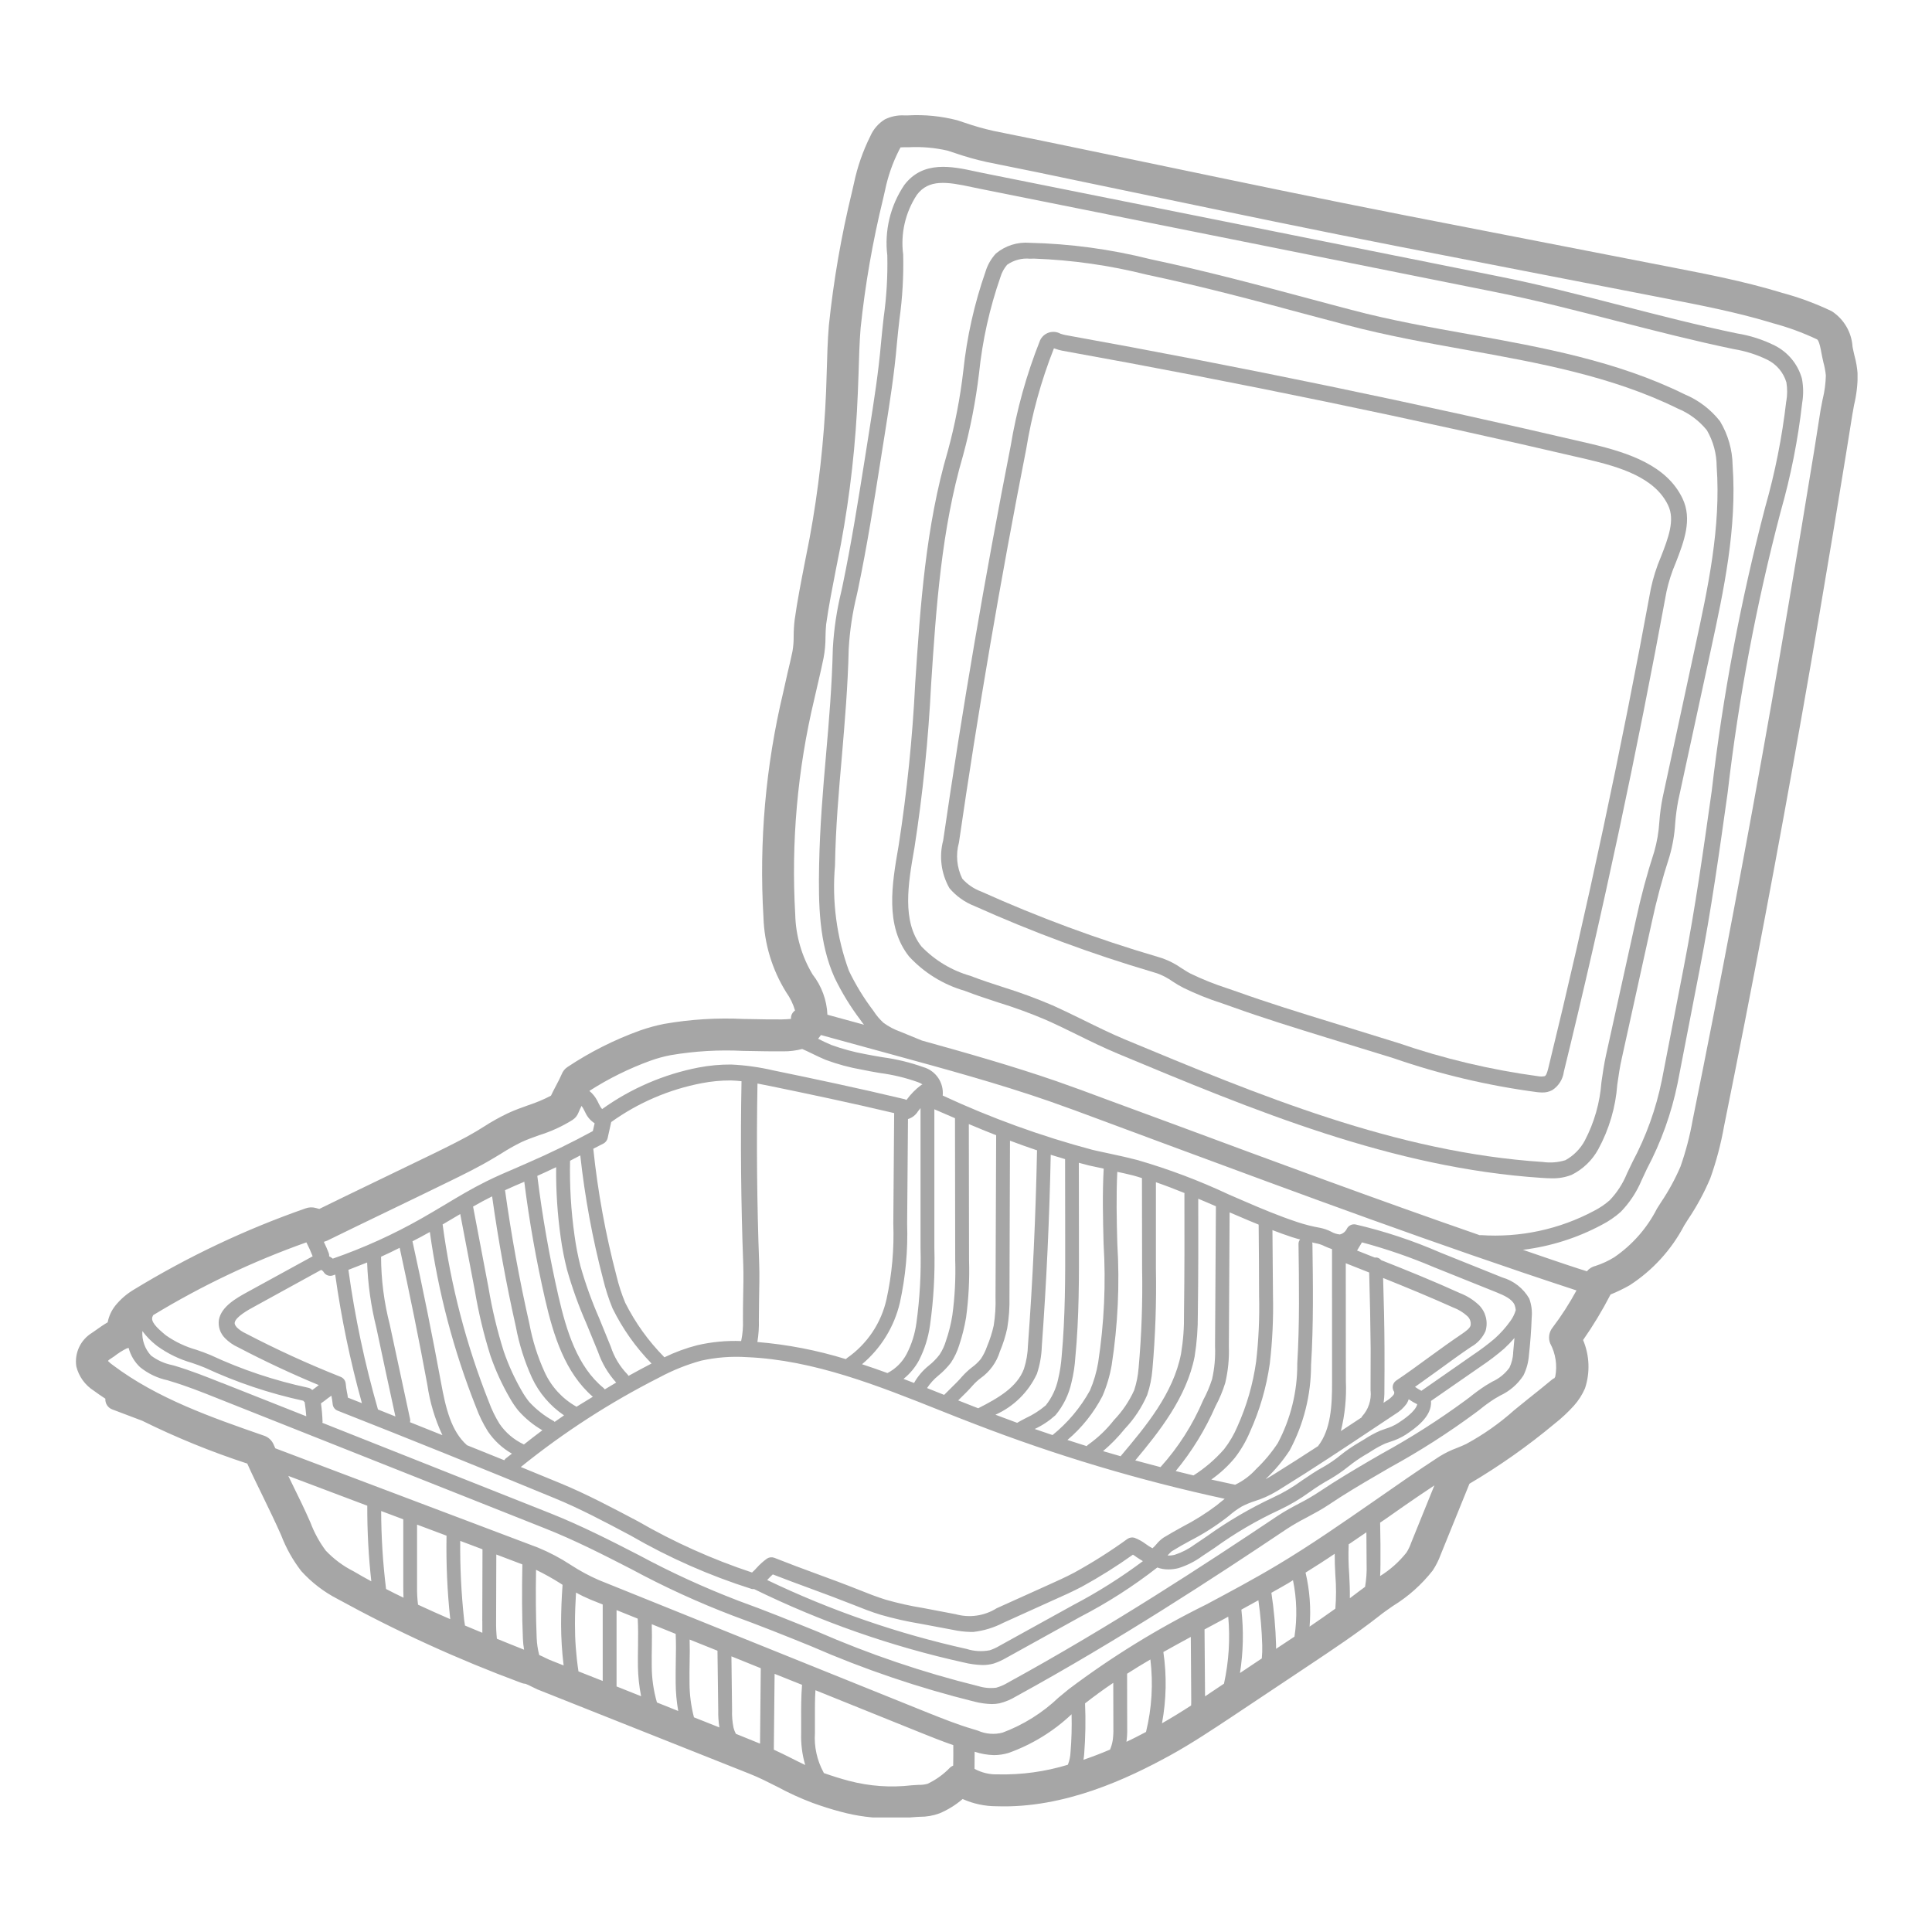 <svg xmlns="http://www.w3.org/2000/svg" xmlns:xlink="http://www.w3.org/1999/xlink" width="2000" zoomAndPan="magnify" viewBox="0 0 1500 1500" height="2000" preserveAspectRatio="xMidYMid meet" version="1.0"><defs><clipPath id="ad3e2d1992"><path d="M 58 89 L 1442.191 89 L 1442.191 1411.094 L 58 1411.094 Z M 58 89 " clip-rule="nonzero"/></clipPath></defs><g clip-path="url(#ad3e2d1992)"><path fill="#a6a6a6" d="M 1442.281 290.695 C 1442.305 298.738 1441.371 306.664 1439.48 314.48 C 1438.984 317.199 1438.488 319.84 1438.074 322.398 L 1433.117 353.285 C 1426.512 393.922 1419.742 435.043 1412.801 475.59 C 1408.594 500.535 1404.215 525.473 1399.832 550.406 C 1380.926 658.016 1360.277 767.016 1338.559 874.355 C 1336.129 888.102 1332.578 901.551 1327.906 914.707 C 1323.18 925.922 1317.414 936.578 1310.613 946.676 L 1307.559 951.539 C 1305.098 956.223 1302.348 960.73 1299.309 965.062 C 1296.27 969.395 1292.965 973.516 1289.398 977.426 C 1285.828 981.336 1282.027 985 1277.988 988.422 C 1273.953 991.844 1269.715 994.992 1265.273 997.871 C 1260.473 1000.582 1255.52 1002.977 1250.414 1005.055 C 1244.102 1017.312 1237 1029.094 1229.109 1040.398 C 1230.355 1043.352 1231.324 1046.391 1232.02 1049.52 C 1232.719 1052.645 1233.129 1055.809 1233.258 1059.012 C 1233.383 1062.211 1233.223 1065.398 1232.777 1068.57 C 1232.328 1071.742 1231.602 1074.848 1230.598 1077.891 C 1228.426 1082.914 1225.512 1087.457 1221.848 1091.516 C 1217.246 1096.59 1212.25 1101.242 1206.859 1105.465 C 1186.125 1122.754 1164.133 1138.25 1140.883 1151.961 L 1118.668 1206.719 C 1117.055 1211.203 1114.934 1215.43 1112.305 1219.402 C 1103.645 1230.406 1093.352 1239.57 1081.418 1246.898 C 1077.535 1249.629 1073.742 1252.188 1070.352 1254.965 C 1053.254 1268.34 1035.004 1280.48 1017.426 1292.215 L 957.625 1332.09 C 941.773 1342.582 925.508 1353.488 908.41 1362.895 C 875.879 1380.742 826.559 1404.191 773.805 1402.367 C 769.254 1402.375 764.75 1401.906 760.297 1400.961 C 755.844 1400.012 751.539 1398.613 747.383 1396.754 C 741.969 1401.422 735.965 1405.137 729.375 1407.902 C 724.418 1409.719 719.297 1410.602 714.02 1410.555 C 712.695 1410.637 711.379 1410.637 710.055 1410.797 C 703.449 1411.371 697.258 1411.625 691.309 1411.625 C 678.164 1411.727 665.254 1410.047 652.574 1406.59 C 645.309 1404.688 638.129 1402.367 631.027 1399.809 C 621.57 1396.254 612.402 1392.07 603.52 1387.254 C 596.176 1383.543 589.316 1380.074 582.055 1377.191 L 417.406 1311.723 C 416.09 1311.145 414.441 1310.316 412.621 1309.414 C 411.148 1308.633 409.633 1307.941 408.078 1307.34 C 406.793 1307.246 405.555 1306.949 404.367 1306.441 C 355.402 1288.281 308.027 1266.645 262.246 1241.523 C 251.492 1235.992 242.051 1228.754 233.918 1219.805 C 227.344 1211.297 222.141 1202.02 218.309 1191.977 C 214.262 1182.754 209.227 1172.379 204.27 1162.164 C 200.059 1153.492 195.68 1144.664 191.969 1136.316 C 163.969 1127.18 136.77 1116.09 110.367 1103.047 L 87 1094.203 C 86.184 1093.883 85.438 1093.441 84.762 1092.879 C 84.09 1092.32 83.516 1091.668 83.051 1090.926 C 82.582 1090.184 82.242 1089.387 82.027 1088.539 C 81.816 1087.688 81.738 1086.824 81.801 1085.949 C 78.746 1083.887 75.691 1081.902 72.719 1079.664 C 71.055 1078.602 69.504 1077.387 68.07 1076.027 C 66.637 1074.668 65.344 1073.188 64.191 1071.582 C 63.039 1069.977 62.047 1068.277 61.215 1066.484 C 60.387 1064.691 59.73 1062.836 59.254 1060.922 C 59.062 1059.664 58.965 1058.398 58.957 1057.125 C 58.953 1055.852 59.043 1054.586 59.223 1053.324 C 59.402 1052.066 59.676 1050.824 60.039 1049.605 C 60.402 1048.387 60.852 1047.199 61.387 1046.047 C 61.926 1044.891 62.543 1043.781 63.242 1042.719 C 63.941 1041.656 64.715 1040.648 65.562 1039.699 C 66.41 1038.75 67.32 1037.867 68.297 1037.051 C 69.273 1036.238 70.305 1035.496 71.391 1034.832 C 72.223 1034.254 73.215 1033.508 74.367 1032.77 C 77.5 1030.531 80.566 1028.387 83.59 1026.656 C 84.527 1021.855 86.512 1017.531 89.539 1013.688 C 93.473 1008.84 98.105 1004.793 103.441 1001.551 C 145.77 975.688 190.344 954.574 237.172 938.211 C 238.465 937.73 239.801 937.457 241.18 937.402 C 242.559 937.344 243.91 937.504 245.238 937.879 L 246.395 938.211 C 246.902 938.309 247.395 938.445 247.879 938.629 C 261.84 931.77 276.043 924.91 290.246 918.059 C 306.191 910.383 322.043 902.703 337.57 895.188 C 348.961 889.574 359.477 884.445 369.688 878.426 C 371.672 877.18 373.734 875.945 375.719 874.703 C 381.691 870.848 387.887 867.391 394.301 864.328 C 399.582 861.848 404.953 859.945 410.074 858.125 C 416.184 856.137 422.086 853.656 427.781 850.676 C 428.934 848.199 430.258 845.641 431.574 843.16 C 433.234 840.023 434.965 836.715 436.035 834.156 C 436.477 832.973 437.09 831.891 437.879 830.902 C 438.664 829.918 439.59 829.082 440.648 828.391 C 458.27 816.676 477.039 807.23 496.953 800.055 C 503.078 797.906 509.328 796.199 515.695 794.938 C 536.145 791.379 556.734 790.109 577.465 791.133 L 583.078 791.215 C 591.012 791.375 599.012 791.547 607.023 791.469 C 609.664 791.375 612.234 791.293 614.125 791.051 C 614.059 790.273 614.117 789.504 614.301 788.746 C 614.777 786.984 615.766 785.582 617.262 784.539 C 615.777 779.441 613.496 774.734 610.414 770.418 C 607.695 766.051 605.273 761.527 603.148 756.844 C 601.027 752.16 599.219 747.355 597.727 742.434 C 596.234 737.512 595.07 732.516 594.238 727.438 C 593.402 722.363 592.902 717.258 592.742 712.117 C 591.004 682.789 591.426 653.492 593.996 624.227 C 596.57 594.957 601.27 566.039 608.098 537.461 C 609.168 532.422 610.332 527.387 611.484 522.348 C 612.812 516.812 614.125 511.281 615.289 505.668 C 615.945 501.812 616.246 497.93 616.191 494.023 C 616.203 489.824 616.453 485.641 616.938 481.469 C 619.004 466.48 621.977 451.574 624.777 437.117 C 626.105 430.676 627.336 424.242 628.582 417.797 C 635.539 380.086 639.805 342.074 641.379 303.758 C 641.539 298.629 641.715 293.59 641.875 288.473 C 642.211 276.746 642.531 264.688 643.523 252.734 C 647.172 217.68 653.168 183.031 661.52 148.793 L 663.008 142.27 C 665.699 129.473 669.965 117.227 675.805 105.527 C 676.973 102.879 678.508 100.465 680.41 98.281 C 682.309 96.098 684.492 94.242 686.949 92.719 C 689.242 91.586 691.641 90.754 694.145 90.223 C 696.645 89.691 699.176 89.477 701.73 89.582 L 705.121 89.582 C 718.035 88.883 730.754 90.152 743.277 93.387 L 749.215 95.359 C 756.367 97.828 763.633 99.898 771.016 101.562 C 796.539 106.68 821.973 111.938 847.496 117.25 L 898.691 127.902 C 961.695 141.035 1026.773 154.66 1091.023 167.215 L 1299.121 207.762 C 1325.961 212.961 1353.707 218.414 1380.801 226.504 L 1383.199 227.242 C 1396.637 230.824 1409.629 235.617 1422.176 241.621 C 1424.508 243.137 1426.633 244.898 1428.551 246.914 C 1430.469 248.926 1432.129 251.137 1433.531 253.539 C 1434.934 255.941 1436.035 258.473 1436.844 261.133 C 1437.652 263.793 1438.145 266.512 1438.316 269.289 C 1438.719 271.445 1439.215 273.586 1439.711 275.73 C 1441.082 280.633 1441.938 285.621 1442.281 290.695 Z M 1415.199 309.684 C 1416.633 303.711 1417.43 297.656 1417.586 291.516 C 1417.246 288.074 1416.613 284.691 1415.695 281.359 C 1415.121 278.719 1414.453 275.996 1414.035 273.438 C 1412.641 265.367 1411.316 263.859 1410.82 263.523 C 1399.648 258.238 1388.09 254.012 1376.141 250.844 L 1373.746 250.105 C 1347.816 242.336 1320.645 237.055 1294.383 231.938 L 1086.238 191.449 C 1021.898 178.895 956.656 165.266 893.574 152.137 L 842.367 141.484 C 817.004 136.105 791.57 130.875 766.07 125.793 C 757.762 123.957 749.582 121.648 741.539 118.875 L 735.773 116.973 C 725.738 114.664 715.578 113.785 705.293 114.336 L 701.66 114.336 C 700.59 114.414 699.77 114.414 699.184 114.414 C 698.727 115.16 698.316 115.93 697.949 116.723 C 692.992 126.551 689.398 136.859 687.172 147.641 L 685.684 154.164 C 677.562 187.297 671.723 220.824 668.172 254.75 C 667.262 266.141 666.938 277.809 666.602 289.266 C 666.441 294.465 666.27 299.586 666.027 304.785 C 664.469 344.293 660.09 383.492 652.895 422.375 C 651.664 428.898 650.336 435.422 649.012 441.973 C 646.289 456.012 643.398 470.539 641.414 484.742 C 641.09 487.797 641 491.023 640.918 494.496 C 640.938 499.965 640.441 505.387 639.43 510.762 C 638.277 516.457 636.953 522.289 635.637 527.938 C 634.484 532.805 633.332 537.762 632.25 542.637 C 625.699 570.039 621.18 597.773 618.695 625.836 C 616.211 653.902 615.789 681.996 617.422 710.121 C 617.625 718.309 618.867 726.336 621.148 734.199 C 623.426 742.066 626.672 749.512 630.875 756.535 C 632.617 758.766 634.18 761.117 635.555 763.59 C 636.93 766.059 638.109 768.625 639.086 771.277 C 640.066 773.934 640.832 776.648 641.391 779.422 C 641.945 782.195 642.285 784.996 642.406 787.824 L 670.812 795.594 C 669.82 794.348 668.828 793.117 668.09 791.961 C 660.23 781.602 653.488 770.562 647.859 758.84 C 635.879 732.004 635.383 702.352 635.961 671.801 C 636.539 641.668 638.934 613.34 641.332 585.914 C 643.641 559.492 645.945 532.238 646.613 503.418 C 647.441 488.547 649.613 473.875 653.137 459.402 L 654.129 454.859 C 660.988 421.992 666.352 388.227 671.559 355.52 L 675.109 333.051 C 678.57 311.09 682.133 288.461 684.023 266.188 C 684.609 259.754 685.348 253.055 686.086 246.371 C 688.324 230.426 689.262 214.402 688.898 198.309 C 688.32 193.551 688.172 188.777 688.445 183.996 C 688.723 179.211 689.422 174.488 690.543 169.828 C 691.66 165.172 693.188 160.648 695.117 156.262 C 697.047 151.875 699.352 147.695 702.031 143.719 C 716.648 124.316 739.277 129.195 757.527 133.148 C 759.512 133.562 761.574 133.98 763.465 134.395 L 1162.348 214.332 C 1195.133 220.855 1227.586 229.191 1258.969 237.285 C 1288.121 244.801 1318.258 252.559 1348.484 258.844 C 1358.762 260.484 1368.562 263.621 1377.883 268.25 C 1380.445 269.543 1382.848 271.086 1385.09 272.879 C 1387.328 274.672 1389.359 276.68 1391.18 278.898 C 1393 281.117 1394.57 283.5 1395.895 286.047 C 1397.215 288.594 1398.262 291.25 1399.027 294.016 C 1400.207 300.312 1400.262 306.617 1399.188 312.934 C 1395.957 341.473 1390.395 369.547 1382.508 397.16 C 1363.598 469.051 1349.863 541.914 1341.305 615.75 C 1335.02 660.434 1328.621 706.594 1319.582 752.836 L 1302.488 841.039 C 1297.715 864.363 1289.758 886.551 1278.625 907.594 L 1274.496 916.434 C 1270.645 925.59 1265.266 933.738 1258.355 940.875 C 1253.832 944.895 1248.875 948.281 1243.484 951.031 C 1233.984 956.105 1224.098 960.266 1213.828 963.512 C 1203.555 966.762 1193.074 969.039 1182.383 970.352 C 1197.371 975.484 1212.438 980.73 1227.344 985.547 C 1227.984 985.801 1228.641 985.996 1229.316 986.137 C 1230.242 986.387 1231.152 986.688 1232.047 987.035 C 1232.91 985.973 1233.918 985.082 1235.078 984.363 C 1236.238 983.641 1237.484 983.129 1238.816 982.828 C 1243.902 981.18 1248.723 978.949 1253.273 976.141 C 1260.297 971.34 1266.617 965.742 1272.238 959.352 C 1277.855 952.961 1282.598 945.977 1286.461 938.398 L 1289.609 933.438 C 1295.508 924.688 1300.543 915.465 1304.711 905.77 C 1308.871 893.918 1312.035 881.805 1314.211 869.434 C 1335.93 762.219 1356.496 653.484 1375.402 546.051 C 1379.785 521.102 1384.074 496.246 1388.293 471.312 C 1395.211 430.848 1402 389.805 1408.605 349.34 L 1413.473 318.457 C 1413.988 315.633 1414.613 312.656 1415.156 309.684 Z M 1386.875 311.586 C 1387.73 306.691 1387.758 301.789 1386.957 296.887 C 1386.391 294.973 1385.637 293.137 1384.688 291.383 C 1383.742 289.625 1382.621 287.988 1381.332 286.465 C 1380.039 284.945 1378.605 283.574 1377.027 282.352 C 1375.453 281.129 1373.766 280.082 1371.969 279.215 C 1363.727 275.223 1355.082 272.5 1346.043 271.039 C 1315.492 264.676 1285.184 256.918 1255.945 249.402 C 1224.648 241.332 1192.355 232.973 1159.902 226.527 L 760.953 146.59 L 754.922 145.348 C 734.852 140.977 721.062 139.074 711.898 151.215 C 709.66 154.613 707.738 158.188 706.137 161.93 C 704.539 165.672 703.281 169.531 702.371 173.5 C 701.461 177.469 700.91 181.484 700.719 185.551 C 700.527 189.621 700.699 193.672 701.234 197.707 C 701.621 214.469 700.66 231.148 698.352 247.754 C 697.602 254.359 696.867 260.965 696.289 267.352 C 694.387 289.969 690.754 312.762 687.285 334.816 L 683.711 357.332 C 678.512 390.289 673.141 424.195 666.199 457.418 L 665.207 461.961 C 661.855 475.676 659.766 489.578 658.938 503.672 C 658.281 532.906 655.883 560.402 653.645 586.988 C 651.258 614.16 648.781 642.324 648.285 672.055 C 647.074 685.898 647.383 699.707 649.207 713.484 C 651.031 727.258 654.328 740.672 659.098 753.723 C 664.379 764.715 670.715 775.062 678.098 784.77 C 680.301 788.227 682.914 791.34 685.938 794.105 C 689.973 797.055 694.352 799.363 699.066 801.023 L 715.75 807.871 C 750.52 817.531 785.691 827.527 819.965 839.332 C 833.016 843.875 845.984 848.672 858.941 853.535 L 912.125 873.133 C 989.594 901.875 1069.035 931.352 1148.883 959.02 C 1149.137 959.02 1149.469 958.941 1149.711 958.941 C 1157.293 959.453 1164.875 959.438 1172.453 958.895 C 1180.031 958.352 1187.539 957.281 1194.969 955.691 C 1202.398 954.098 1209.68 951.996 1216.82 949.391 C 1223.957 946.781 1230.875 943.688 1237.582 940.113 C 1242.004 937.871 1246.074 935.117 1249.801 931.848 C 1255.566 925.773 1260.027 918.855 1263.176 911.098 L 1267.395 902.266 C 1278.109 882.152 1285.734 860.93 1290.266 838.594 L 1307.363 750.402 C 1316.273 704.484 1322.719 658.488 1328.992 613.977 C 1337.672 539.605 1351.508 466.211 1370.492 393.781 C 1378.172 366.828 1383.617 339.43 1386.828 311.586 Z M 1223.98 1001.895 C 1223.484 1001.723 1222.906 1001.562 1222.238 1001.309 C 1115.879 966.469 1009.355 926.902 906.359 888.754 L 853.594 869.156 C 840.383 864.199 827.574 859.496 814.617 854.953 C 774.727 841.121 733.273 829.855 693.129 818.871 L 637.402 803.605 C 636.664 804.598 635.914 805.59 635.176 806.488 L 635.672 806.742 C 638.969 808.391 642.199 809.957 645.574 811.355 C 654.168 814.441 662.949 816.809 671.93 818.453 C 676.473 819.367 680.922 820.105 685.301 820.852 C 696.113 822.305 706.652 824.863 716.926 828.531 C 718.086 828.863 719.211 829.297 720.297 829.824 C 721.383 830.355 722.414 830.973 723.395 831.684 C 724.371 832.391 725.281 833.18 726.125 834.047 C 726.965 834.914 727.727 835.848 728.406 836.848 C 729.086 837.848 729.672 838.898 730.168 840 C 730.668 841.102 731.062 842.238 731.363 843.41 C 731.66 844.578 731.855 845.77 731.949 846.973 C 732.043 848.18 732.027 849.383 731.91 850.586 C 769.492 868.047 808.305 882.113 848.348 892.777 C 852.891 893.852 857.434 894.762 861.977 895.754 C 868.996 897.242 876.016 898.809 882.957 900.617 C 907.332 907.672 931.004 916.594 953.973 927.375 L 966.77 932.91 C 979.324 938.363 992.949 944.059 1007.117 948.773 C 1012.98 950.734 1018.957 952.25 1025.043 953.312 C 1028.012 953.918 1030.844 954.91 1033.539 956.289 C 1035.621 957.48 1037.852 958.195 1040.238 958.434 C 1041.426 958.145 1042.496 957.617 1043.449 956.852 C 1044.402 956.082 1045.145 955.152 1045.68 954.051 C 1045.984 953.438 1046.375 952.891 1046.859 952.406 C 1047.34 951.918 1047.887 951.523 1048.5 951.219 C 1049.113 950.91 1049.758 950.711 1050.434 950.617 C 1051.113 950.523 1051.785 950.535 1052.461 950.664 C 1074.973 955.91 1096.828 963.152 1118.02 972.383 L 1166.336 991.797 C 1168.531 992.43 1170.641 993.266 1172.676 994.305 C 1174.707 995.344 1176.621 996.566 1178.418 997.973 C 1180.215 999.379 1181.859 1000.945 1183.355 1002.672 C 1184.852 1004.395 1186.168 1006.246 1187.309 1008.223 C 1189.043 1012.98 1189.676 1017.883 1189.211 1022.922 C 1188.875 1032.582 1188.137 1042.418 1187.066 1052.078 C 1186.664 1057.645 1185.23 1062.926 1182.766 1067.93 C 1180.539 1071.324 1177.891 1074.348 1174.82 1077 C 1171.746 1079.652 1168.371 1081.832 1164.688 1083.539 C 1163.121 1084.449 1161.633 1085.27 1160.145 1086.18 C 1156.105 1088.797 1152.227 1091.633 1148.504 1094.688 L 1145.527 1096.926 C 1124.352 1112.566 1102.223 1126.715 1079.137 1139.371 L 1069.637 1144.906 C 1055.262 1153.25 1043.293 1160.434 1031.477 1168.367 C 1025.945 1172.078 1020.168 1175.133 1014.633 1178.105 C 1009.273 1180.832 1004.07 1183.832 999.023 1187.109 C 942.789 1224.844 867.969 1273.734 788.688 1317.176 C 784.73 1319.574 780.504 1321.336 776.008 1322.453 C 774.016 1322.848 772.008 1323.039 769.98 1323.031 C 765.535 1322.914 761.156 1322.312 756.848 1321.219 C 713.27 1310.434 670.906 1296.066 629.758 1278.117 C 610.277 1270.184 590.043 1262.09 569.223 1254.492 C 542.062 1244.133 515.695 1232.047 490.113 1218.238 C 468.559 1207.172 446.309 1195.781 422.895 1186.535 L 167.723 1085.199 C 156.195 1080.59 144.262 1075.871 131.984 1072.242 L 130.176 1071.664 C 126.258 1070.84 122.492 1069.566 118.875 1067.848 C 115.258 1066.129 111.895 1064.012 108.777 1061.496 C 106.613 1059.469 104.777 1057.184 103.262 1054.633 C 101.746 1052.086 100.613 1049.379 99.867 1046.512 C 99.289 1046.672 98.793 1046.832 98.301 1046.926 C 94.906 1048.648 91.711 1050.684 88.719 1053.035 C 87.312 1053.934 86.066 1054.844 84.996 1055.516 C 84.527 1055.812 84.141 1056.199 83.844 1056.668 C 85 1057.867 86.27 1058.938 87.648 1059.883 C 122.082 1085.809 164.277 1100.52 205.156 1114.723 C 206.789 1115.289 208.238 1116.16 209.504 1117.34 C 210.77 1118.516 211.738 1119.902 212.418 1121.492 C 212.832 1122.402 213.328 1123.473 213.746 1124.465 L 417.555 1201.508 C 426.547 1205.203 435.105 1209.719 443.23 1215.055 C 450.098 1219.527 457.281 1223.406 464.785 1226.699 L 720.211 1329.684 C 731.613 1334.223 743.266 1338.906 754.98 1342.363 L 759.27 1343.68 C 762.297 1345.02 765.461 1345.816 768.762 1346.07 C 772.062 1346.328 775.312 1346.023 778.508 1345.164 C 786.594 1342.129 794.289 1338.316 801.605 1333.73 C 808.918 1329.141 815.699 1323.867 821.949 1317.91 C 824.59 1315.688 827.238 1313.543 829.879 1311.387 C 863.371 1286.18 898.906 1264.297 936.496 1245.742 C 954.746 1235.992 973.652 1225.914 991.566 1215.184 C 1017.586 1199.652 1042.938 1181.98 1067.457 1164.977 C 1075.645 1159.281 1083.816 1153.574 1091.988 1147.961 C 1100.418 1142.195 1108.832 1136.488 1117.352 1130.957 C 1121.793 1128.18 1126.477 1125.895 1131.395 1124.098 C 1133.621 1123.184 1135.938 1122.273 1138.312 1121.121 C 1151.773 1113.82 1164.215 1105.07 1175.629 1094.859 C 1179.18 1091.977 1182.73 1089.098 1186.121 1086.352 C 1192.562 1081.312 1198.801 1076.195 1205.117 1070.996 C 1205.633 1070.555 1206.207 1070.227 1206.848 1070.004 C 1207.102 1069.613 1207.32 1069.203 1207.504 1068.77 C 1207.922 1066.59 1208.148 1064.391 1208.191 1062.168 C 1208.23 1059.949 1208.082 1057.742 1207.746 1055.547 C 1207.406 1053.352 1206.887 1051.203 1206.184 1049.098 C 1205.48 1046.992 1204.602 1044.961 1203.551 1043.004 C 1203.145 1041.988 1202.883 1040.934 1202.758 1039.848 C 1202.637 1038.758 1202.656 1037.676 1202.824 1036.594 C 1202.988 1035.512 1203.297 1034.469 1203.738 1033.469 C 1204.184 1032.469 1204.75 1031.543 1205.441 1030.691 C 1212.344 1021.559 1218.52 1011.961 1223.98 1001.895 Z M 1176.828 1017.172 C 1176.715 1015.777 1176.41 1014.43 1175.918 1013.125 C 1173.934 1008.512 1167.848 1005.77 1161.715 1003.289 L 1113.398 983.887 C 1095.191 976.129 1076.531 969.688 1057.418 964.566 L 1053.613 970.918 C 1058.223 972.66 1062.836 974.641 1067.574 976.453 C 1067.734 976.453 1067.816 976.289 1068.07 976.289 L 1068.23 976.289 C 1069.027 976.305 1069.781 976.492 1070.492 976.855 C 1071.203 977.219 1071.797 977.719 1072.277 978.355 C 1092.75 986.426 1113.316 994.793 1133.469 1003.957 C 1138.965 1006.082 1143.867 1009.156 1148.168 1013.18 C 1148.82 1013.824 1149.426 1014.508 1149.984 1015.234 C 1150.547 1015.957 1151.055 1016.719 1151.508 1017.512 C 1151.965 1018.305 1152.367 1019.125 1152.715 1019.973 C 1153.059 1020.824 1153.344 1021.691 1153.574 1022.578 C 1153.801 1023.465 1153.969 1024.363 1154.074 1025.273 C 1154.18 1026.18 1154.227 1027.094 1154.207 1028.008 C 1154.191 1028.926 1154.109 1029.836 1153.969 1030.738 C 1153.828 1031.645 1153.629 1032.535 1153.367 1033.414 C 1152.215 1036.02 1150.676 1038.375 1148.758 1040.48 C 1146.836 1042.586 1144.629 1044.328 1142.137 1045.715 C 1133.629 1051.422 1125.215 1057.613 1116.707 1063.805 C 1110.676 1068.184 1104.648 1072.473 1098.617 1076.773 C 1100.211 1077.887 1101.863 1078.906 1103.574 1079.828 L 1143.547 1051.996 C 1149.457 1048.055 1155.129 1043.785 1160.551 1039.191 C 1165.023 1035.164 1169.016 1030.707 1172.527 1025.816 C 1174.477 1023.188 1175.91 1020.301 1176.828 1017.16 Z M 1174.766 1050.602 C 1175.168 1046.719 1175.5 1042.75 1175.836 1038.797 C 1173.309 1041.734 1170.621 1044.512 1167.766 1047.133 C 1162.043 1052.066 1156.039 1056.637 1149.758 1060.84 L 1111.035 1087.68 C 1112.016 1099.992 1098.355 1109.234 1091.438 1113.859 C 1087.738 1116.195 1083.797 1118.012 1079.621 1119.312 C 1078.305 1119.727 1076.98 1120.223 1075.574 1120.719 C 1071.848 1122.402 1068.27 1124.352 1064.84 1126.574 C 1063.031 1127.727 1061.211 1128.879 1059.387 1129.883 C 1055.125 1132.445 1051.051 1135.277 1047.168 1138.379 C 1042.621 1142.035 1037.832 1145.34 1032.805 1148.293 C 1027.293 1151.344 1021.977 1154.699 1016.859 1158.371 C 1009.383 1163.816 1001.457 1168.496 993.078 1172.41 C 975.434 1180.617 958.723 1190.414 942.949 1201.809 L 933.543 1208.082 C 927.867 1212.246 921.676 1215.387 914.961 1217.5 C 912.414 1218.145 909.828 1218.477 907.203 1218.492 C 904.219 1218.516 901.324 1218.02 898.52 1217.004 C 879.734 1231.672 859.75 1244.473 838.574 1255.406 L 781.184 1287.199 C 778.109 1288.988 774.887 1290.445 771.512 1291.57 C 768.676 1292.363 765.785 1292.75 762.844 1292.723 C 757.898 1292.59 753.027 1291.93 748.227 1290.738 C 720.062 1284.504 692.371 1276.621 665.148 1267.09 C 637.93 1257.559 611.367 1246.445 585.465 1233.754 C 584.855 1233.812 584.25 1233.785 583.645 1233.676 C 550.777 1223.277 519.422 1209.441 489.586 1192.172 C 469.273 1181.348 450.031 1171.191 430.789 1163.27 C 377.031 1141.055 318.723 1117.516 262.152 1095.254 C 261.617 1095.047 261.121 1094.77 260.664 1094.422 C 260.211 1094.074 259.809 1093.672 259.469 1093.211 C 259.125 1092.75 258.852 1092.254 258.652 1091.715 C 258.449 1091.18 258.324 1090.625 258.277 1090.055 C 258.062 1087.887 257.73 1085.738 257.289 1083.609 C 256.297 1084.277 255.305 1085.016 254.312 1085.754 C 252.664 1087.078 251.004 1088.324 249.195 1089.559 C 249.855 1094.27 250.266 1099.004 250.43 1103.762 C 250.414 1104.07 250.359 1104.375 250.266 1104.672 L 427.48 1174.996 C 451.438 1184.574 473.977 1196.047 495.777 1207.273 C 520.891 1220.801 546.766 1232.664 573.406 1242.863 C 594.457 1250.461 614.691 1258.715 634.348 1266.645 C 674.875 1284.352 716.605 1298.5 759.547 1309.094 C 764.109 1310.496 768.758 1310.906 773.496 1310.328 C 776.754 1309.398 779.828 1308.051 782.719 1306.281 C 861.582 1263.094 936.047 1214.375 992.145 1176.793 C 997.676 1173.16 1003.289 1170.105 1008.824 1167.211 C 1014.254 1164.438 1019.512 1161.363 1024.594 1157.988 C 1037.277 1149.492 1050.777 1141.48 1063.32 1134.125 L 1072.898 1128.594 C 1095.508 1116.191 1117.199 1102.359 1137.977 1087.09 L 1140.906 1084.898 C 1144.965 1081.594 1149.191 1078.52 1153.586 1075.676 C 1155.152 1074.684 1156.805 1073.695 1158.453 1072.785 C 1161.133 1071.582 1163.613 1070.059 1165.898 1068.211 C 1168.18 1066.363 1170.188 1064.25 1171.918 1061.879 C 1173.605 1058.305 1174.574 1054.547 1174.82 1050.602 Z M 1141.723 1029.219 C 1141.852 1028.539 1141.891 1027.859 1141.84 1027.168 C 1141.789 1026.48 1141.652 1025.812 1141.43 1025.16 C 1141.203 1024.508 1140.898 1023.898 1140.516 1023.324 C 1140.133 1022.75 1139.684 1022.238 1139.164 1021.781 C 1135.98 1018.891 1132.379 1016.688 1128.352 1015.176 C 1110.426 1007.105 1092.094 999.566 1073.844 992.223 C 1074.422 1010.473 1074.836 1028.801 1074.918 1046.719 C 1074.996 1057.785 1074.918 1068.852 1074.836 1079.918 C 1074.891 1083.012 1074.672 1086.086 1074.18 1089.141 L 1076.16 1087.816 C 1078.344 1086.562 1080.242 1084.965 1081.855 1083.031 C 1082.129 1082.695 1082.316 1082.32 1082.418 1081.898 C 1082.52 1081.477 1082.523 1081.059 1082.434 1080.633 C 1081.953 1079.953 1081.617 1079.203 1081.434 1078.387 C 1081.246 1077.574 1081.223 1076.754 1081.359 1075.93 C 1081.52 1075.109 1081.828 1074.352 1082.285 1073.648 C 1082.742 1072.949 1083.312 1072.359 1084 1071.883 C 1092.508 1066.188 1100.938 1059.988 1109.434 1053.797 C 1117.93 1047.605 1126.609 1041.324 1135.199 1035.547 C 1138.348 1033.344 1140.984 1031.441 1141.723 1029.219 Z M 1095.727 1197.531 L 1113.652 1153.273 C 1109.605 1155.996 1105.477 1158.727 1101.34 1161.527 C 1093.164 1167.062 1085.074 1172.758 1076.98 1178.465 L 1071.527 1182.176 C 1071.781 1193.082 1071.863 1203.895 1071.781 1214.711 C 1071.781 1217.523 1071.699 1220.578 1071.527 1223.633 C 1079.371 1218.746 1086.172 1212.691 1091.934 1205.465 C 1093.531 1202.973 1094.793 1200.32 1095.727 1197.508 Z M 1100.336 1090.262 C 1098.023 1089.16 1095.82 1087.867 1093.73 1086.387 C 1093.328 1087.57 1092.805 1088.695 1092.164 1089.766 C 1089.668 1093.184 1086.594 1095.969 1082.941 1098.109 L 1066.801 1108.844 C 1043.27 1124.535 1019.406 1140.387 995.324 1155.258 C 991.273 1157.914 987.047 1160.258 982.645 1162.277 C 979.922 1163.477 977.145 1164.523 974.309 1165.414 C 970.801 1166.535 967.414 1167.938 964.141 1169.621 C 960.641 1171.676 957.367 1174.043 954.316 1176.723 L 952.336 1178.293 C 943.488 1185.094 934.102 1191.043 924.172 1196.137 C 919.305 1198.777 914.43 1201.496 909.645 1204.473 C 909.148 1204.805 907.824 1206.293 906.914 1207.191 C 906.805 1207.383 906.668 1207.551 906.5 1207.688 C 908.402 1207.785 910.277 1207.594 912.125 1207.113 C 917.668 1205.297 922.785 1202.656 927.48 1199.191 L 936.805 1192.91 C 953.164 1181.184 970.457 1171.055 988.684 1162.52 C 996.504 1158.91 1003.887 1154.555 1010.828 1149.457 C 1016.203 1145.828 1021.734 1142.035 1027.684 1138.805 C 1032.25 1136.195 1036.57 1133.223 1040.641 1129.895 C 1044.906 1126.461 1049.395 1123.348 1054.109 1120.559 C 1055.758 1119.566 1057.496 1118.492 1059.227 1117.5 C 1063.18 1114.867 1067.336 1112.613 1071.699 1110.734 C 1073.188 1110.16 1074.676 1109.664 1076.07 1109.168 C 1079.406 1108.168 1082.547 1106.734 1085.488 1104.867 C 1089.789 1102.055 1099.035 1095.852 1100.348 1090.238 Z M 1064.09 1079.883 C 1064.172 1068.898 1064.172 1057.832 1064.172 1046.844 C 1064.012 1027.441 1063.594 1007.648 1063.02 987.969 C 1056.91 985.57 1050.879 983.184 1044.852 980.785 L 1044.93 1072.207 C 1045.496 1085.355 1044.199 1098.316 1041.047 1111.094 C 1046.336 1107.543 1051.777 1103.992 1057.07 1100.531 C 1057.23 1100.199 1057.23 1099.945 1057.484 1099.703 C 1058.703 1098.371 1059.77 1096.93 1060.688 1095.375 C 1061.602 1093.82 1062.348 1092.188 1062.922 1090.477 C 1063.492 1088.766 1063.883 1087.016 1064.09 1085.223 C 1064.297 1083.43 1064.316 1081.637 1064.148 1079.84 Z M 1061.035 1214.766 C 1061.035 1206.352 1060.957 1198.004 1060.863 1189.668 L 1047.031 1199.078 C 1047.031 1199.156 1047.109 1199.25 1047.109 1199.332 C 1046.793 1206.988 1046.934 1214.641 1047.523 1222.285 C 1047.859 1228.395 1048.102 1234.586 1048.02 1240.867 C 1050.418 1239.047 1052.805 1237.316 1055.121 1235.496 L 1059.824 1232.035 C 1060.82 1226.293 1061.227 1220.512 1061.047 1214.688 Z M 1036.758 1249.043 C 1037.461 1240.312 1037.461 1231.586 1036.758 1222.859 C 1036.422 1217.5 1036.262 1211.965 1036.262 1206.352 C 1028.824 1211.391 1021.273 1216.172 1013.633 1220.969 C 1016.879 1234.785 1017.926 1248.766 1016.766 1262.91 C 1023.559 1258.297 1030.164 1253.664 1036.77 1248.961 Z M 1023.305 1122.781 C 1033.301 1109.895 1034.289 1091.484 1034.211 1072.16 L 1034.176 969.836 C 1032.191 969.176 1030.289 968.348 1028.551 967.609 C 1026.766 966.68 1024.895 965.992 1022.934 965.547 C 1021.539 965.293 1020.133 964.879 1018.727 964.637 C 1018.855 964.953 1018.938 965.285 1018.969 965.625 C 1019.383 996.43 1019.879 1028.387 1017.898 1059.93 C 1017.898 1065.676 1017.547 1071.402 1016.844 1077.109 C 1016.141 1082.812 1015.09 1088.453 1013.691 1094.031 C 1012.293 1099.605 1010.559 1105.074 1008.488 1110.438 C 1006.414 1115.797 1004.023 1121.012 1001.309 1126.078 C 996.039 1134.109 989.922 1141.434 982.965 1148.051 C 982.871 1148.227 982.738 1148.363 982.562 1148.457 C 984.707 1147.305 986.77 1146.07 988.996 1144.664 C 1000.43 1137.562 1011.914 1130.207 1023.305 1122.781 Z M 1007.164 1059.273 C 1009.066 1028.145 1008.57 996.43 1008.156 965.789 C 1008.141 964.48 1008.555 963.328 1009.402 962.328 C 1007.336 961.754 1005.273 961.258 1003.117 960.52 C 998 958.871 992.961 956.969 987.922 955.066 C 988.098 972 988.258 989.008 988.34 1005.941 C 988.746 1023.59 987.918 1041.176 985.859 1058.707 C 983.238 1077.141 978.09 1094.84 970.422 1111.809 C 967.402 1118.969 963.523 1125.629 958.781 1131.785 C 953.426 1138.254 947.312 1143.902 940.438 1148.723 C 946.641 1150.129 952.75 1151.441 958.941 1152.766 C 965.191 1149.77 970.641 1145.695 975.289 1140.547 C 981.629 1134.488 987.219 1127.797 992.051 1120.477 C 997.047 1111.051 1000.828 1101.16 1003.391 1090.805 C 1005.953 1080.449 1007.223 1069.941 1007.199 1059.273 Z M 1005.02 1270.68 C 1006.133 1263.402 1006.59 1256.086 1006.395 1248.727 C 1006.203 1241.363 1005.359 1234.082 1003.867 1226.871 C 1002.621 1227.703 1001.309 1228.531 1000.062 1229.27 C 995.773 1231.828 991.395 1234.145 987.105 1236.625 C 989.137 1250.094 990.348 1263.637 990.734 1277.25 L 990.734 1280.145 L 1003.695 1271.555 C 1004.203 1271.258 1004.641 1271.016 1005.055 1270.68 Z M 979.656 1287.605 C 979.98 1284.254 980.09 1280.902 979.992 1277.539 C 979.656 1265.781 978.664 1254.082 977.016 1242.434 C 972.555 1244.914 968.176 1247.312 963.805 1249.711 C 965.645 1266.164 965.281 1282.566 962.723 1298.926 Z M 975.242 1057.23 C 977.215 1040.191 977.984 1023.102 977.547 1005.953 C 977.547 987.613 977.375 969.199 977.215 950.789 C 971.84 948.633 966.641 946.41 961.855 944.344 L 954.664 941.289 L 954.086 1045.254 C 954.422 1054.848 953.488 1064.316 951.285 1073.66 C 949.359 1079.906 946.855 1085.906 943.77 1091.668 C 935.809 1109.934 925.484 1126.754 912.805 1142.125 C 917.414 1143.281 922.027 1144.352 926.637 1145.516 C 935.547 1139.859 943.477 1133.055 950.422 1125.109 C 954.656 1119.645 958.113 1113.727 960.797 1107.355 C 967.984 1091.332 972.801 1074.625 975.242 1057.23 Z M 950.305 1307.203 C 954.062 1290.027 955.16 1272.684 953.602 1255.176 C 950.547 1256.914 947.332 1258.562 944.277 1260.211 C 941.223 1261.859 938.246 1263.441 935.191 1265.09 L 935.605 1317.035 C 938.328 1315.215 941.141 1313.312 943.863 1311.5 Z M 946.559 1167.121 C 947.965 1165.969 949.371 1164.816 950.859 1163.66 C 884.496 1149.344 819.656 1129.934 756.34 1105.434 C 747.672 1102.133 738.922 1098.664 730.25 1095.195 C 681.832 1075.871 631.809 1055.883 579.957 1053.691 C 567.961 1052.91 556.094 1053.82 544.355 1056.414 C 533.062 1059.539 522.258 1063.879 511.938 1069.43 C 473.629 1088.828 437.766 1112.008 404.344 1138.969 C 414.824 1143.258 425.312 1147.555 435.469 1151.766 C 455.289 1159.938 475.691 1170.75 495.348 1181.16 C 523.508 1197.414 553.016 1210.656 583.875 1220.891 C 585.191 1219.727 586.43 1218.484 587.586 1217.164 C 589.98 1214.516 592.621 1212.148 595.52 1210.062 C 596.371 1209.523 597.297 1209.203 598.297 1209.102 C 599.301 1209 600.273 1209.129 601.215 1209.488 C 612.027 1213.789 622.852 1217.832 633.668 1221.789 C 644.652 1225.836 655.629 1229.859 666.453 1234.18 C 673.473 1236.98 680.496 1239.797 687.504 1241.941 C 697.117 1244.703 706.863 1246.879 716.742 1248.465 L 741.93 1253.262 C 744.602 1254.008 747.32 1254.469 750.086 1254.648 C 752.855 1254.828 755.609 1254.719 758.355 1254.32 C 761.098 1253.926 763.773 1253.246 766.375 1252.293 C 768.98 1251.336 771.457 1250.121 773.805 1248.648 L 812.785 1231.066 C 819.965 1227.84 827.32 1224.543 834.168 1220.91 C 848.473 1213.035 862.238 1204.309 875.465 1194.73 C 876.246 1194.227 877.098 1193.902 878.016 1193.758 C 878.934 1193.613 879.844 1193.66 880.742 1193.902 C 883.922 1195.109 886.867 1196.734 889.586 1198.777 C 891.23 1200.016 892.965 1201.113 894.785 1202.074 C 895.859 1201.137 896.852 1200.121 897.758 1199.02 C 899.336 1197.059 901.156 1195.352 903.211 1193.902 C 908.25 1190.844 913.207 1188.043 918.199 1185.312 C 927.48 1180.527 936.293 1174.992 944.633 1168.711 Z M 944.023 936.727 L 944.023 936.551 C 939.48 934.582 934.938 932.598 930.316 930.695 C 930.395 960.094 930.395 990.32 929.992 1020.215 C 930.082 1031.266 929.258 1042.25 927.516 1053.16 C 921.324 1084.957 899.766 1111.875 881.402 1133.859 L 901 1139.07 C 907.949 1131.375 914.211 1123.156 919.785 1114.41 C 925.355 1105.664 930.16 1096.516 934.199 1086.965 C 936.98 1081.793 939.262 1076.414 941.047 1070.824 C 942.957 1062.391 943.727 1053.855 943.355 1045.219 Z M 924.875 1319.316 L 924.539 1270.898 C 917.438 1274.703 910.336 1278.668 903.234 1282.625 C 904.582 1291.812 905.164 1301.051 904.984 1310.336 C 904.805 1319.621 903.867 1328.828 902.164 1337.961 C 909.84 1333.578 917.359 1328.957 924.781 1324.125 C 924.875 1322.453 924.875 1320.969 924.875 1319.316 Z M 919.582 926.961 C 919.582 926.707 919.664 926.465 919.664 926.293 C 912.32 923.316 904.883 920.434 897.449 917.875 L 897.449 984.844 C 897.938 1011.043 897.031 1037.195 894.727 1063.297 C 894.191 1070.043 892.844 1076.621 890.68 1083.031 C 886.418 1092.832 880.609 1101.613 873.262 1109.375 C 868.191 1115.672 862.57 1121.434 856.406 1126.668 C 860.949 1127.992 865.57 1129.32 870.113 1130.633 C 870.195 1130.551 870.195 1130.391 870.289 1130.297 C 889.449 1107.598 910.996 1081.879 916.941 1051.109 C 918.656 1040.832 919.426 1030.484 919.25 1020.062 C 919.664 989.074 919.664 957.453 919.582 926.961 Z M 889.77 1344.645 C 892.023 1335.453 893.434 1326.129 894.004 1316.68 C 894.574 1307.234 894.293 1297.809 893.16 1288.41 C 887.051 1291.961 881.02 1295.672 875.07 1299.477 L 875.07 1299.559 L 875.152 1341.766 C 875.246 1345.301 875.055 1348.82 874.574 1352.324 C 879.531 1350.055 884.57 1347.402 889.77 1344.668 Z M 884.008 1062.199 C 886.309 1036.484 887.219 1010.719 886.727 984.902 L 886.613 914.672 C 884.387 914.016 882.07 913.184 879.695 912.609 C 875.648 911.535 871.52 910.707 867.473 909.805 C 866.562 928.25 866.98 947.125 867.473 965.465 C 869.406 997.082 867.949 1028.543 863.105 1059.848 C 861.664 1068.172 859.266 1076.211 855.91 1083.965 C 852.535 1090.469 848.562 1096.578 843.992 1102.305 C 839.426 1108.027 834.344 1113.254 828.75 1117.984 C 833.789 1119.637 838.734 1121.215 843.738 1122.781 C 844.062 1122.34 844.445 1121.953 844.891 1121.629 C 852.516 1116.223 859.199 1109.836 864.949 1102.469 C 871.457 1095.668 876.66 1087.98 880.559 1079.414 C 882.406 1073.805 883.551 1068.055 883.996 1062.164 Z M 887.383 1212.07 C 885.734 1211.16 884.168 1210.086 882.52 1209.016 C 881.609 1208.359 880.617 1207.609 879.625 1207.031 C 866.898 1216.09 853.688 1224.375 839.992 1231.887 C 832.715 1235.691 825.293 1239.07 818.016 1242.262 L 778.961 1259.934 C 771.633 1263.73 763.871 1266.098 755.672 1267.035 L 753.445 1267.035 C 748.824 1266.918 744.258 1266.367 739.738 1265.387 L 714.629 1260.672 C 704.254 1258.965 694.016 1256.656 683.906 1253.758 C 676.484 1251.52 669.207 1248.625 662.188 1245.824 C 651.121 1241.445 640.285 1237.398 629.492 1233.434 C 619.578 1229.801 609.758 1226.168 600.004 1222.363 C 598.852 1223.355 597.777 1224.52 596.547 1225.754 C 596.27 1226.105 595.969 1226.434 595.645 1226.746 C 620.359 1238.594 645.672 1248.992 671.578 1257.941 C 697.484 1266.891 723.816 1274.328 750.578 1280.262 C 753.473 1281.168 756.441 1281.707 759.473 1281.875 C 762.504 1282.043 765.512 1281.832 768.492 1281.25 C 771.125 1280.379 773.633 1279.227 776.008 1277.793 L 833.406 1246.078 C 852.297 1236.16 870.285 1224.816 887.371 1212.047 Z M 864.418 1341.984 L 864.34 1306.555 C 856.82 1311.594 849.559 1316.934 842.434 1322.488 C 842.996 1335.566 842.773 1348.633 841.766 1361.684 C 841.652 1363.23 841.461 1364.77 841.188 1366.297 C 847.875 1363.992 854.734 1361.422 861.836 1358.363 C 862.805 1356.078 863.492 1353.711 863.902 1351.262 C 864.336 1348.184 864.508 1345.09 864.418 1341.984 Z M 852.613 1057.867 C 857.289 1027.297 858.691 996.574 856.82 965.707 C 856.328 946.547 855.832 926.809 856.902 907.328 L 845.375 904.848 C 842.805 904.18 840.164 903.441 837.605 902.785 L 837.684 960.832 C 837.766 991.312 837.859 1022.855 834.883 1053.82 C 834.473 1060.426 833.477 1066.945 831.887 1073.371 C 830.867 1078.035 829.309 1082.508 827.215 1086.797 C 825.117 1091.086 822.547 1095.062 819.492 1098.734 C 814.652 1103.125 809.273 1106.703 803.352 1109.465 C 807.895 1111.035 812.574 1112.613 817.188 1114.184 C 823.109 1109.398 828.52 1104.09 833.41 1098.258 C 838.301 1092.422 842.586 1086.172 846.262 1079.504 C 849.242 1072.543 851.359 1065.332 852.613 1057.867 Z M 831.137 1360.613 C 831.953 1350.746 832.23 1340.859 831.965 1330.961 C 824.953 1337.586 817.332 1343.422 809.109 1348.473 C 800.887 1353.52 792.238 1357.676 783.156 1360.938 C 779.418 1362.074 775.594 1362.656 771.684 1362.676 C 766.559 1362.531 761.562 1361.648 756.699 1360.035 C 756.699 1364.406 756.699 1368.867 756.617 1373.328 C 759.387 1374.832 762.309 1375.949 765.375 1376.676 C 768.445 1377.406 771.555 1377.719 774.703 1377.617 C 793.184 1378.031 811.27 1375.555 828.957 1370.191 C 829.059 1370.098 829.141 1369.984 829.199 1369.859 C 830.332 1366.879 830.977 1363.797 831.137 1360.613 Z M 824.289 1052.805 C 827.09 1022.336 827.09 991.117 827.008 960.809 L 826.93 900.109 L 826.93 899.949 C 823.215 898.879 819.492 897.723 815.781 896.559 C 814.789 945.867 812.473 995.832 808.863 1045.125 C 808.641 1052.469 807.379 1059.629 805.07 1066.605 C 803.445 1070.109 801.523 1073.441 799.301 1076.602 C 797.078 1079.762 794.59 1082.695 791.84 1085.41 C 789.094 1088.125 786.121 1090.57 782.934 1092.75 C 779.746 1094.93 776.387 1096.809 772.859 1098.387 C 778.477 1100.543 784.09 1102.605 789.703 1104.672 C 791.766 1103.426 794.004 1102.273 796.23 1101.121 C 801.91 1098.5 807.141 1095.168 811.918 1091.125 C 814.312 1088.121 816.324 1084.883 817.957 1081.41 C 819.59 1077.934 820.797 1074.316 821.578 1070.559 C 822.969 1064.723 823.871 1058.812 824.289 1052.828 Z M 805.129 893.711 C 805.129 893.457 805.211 893.297 805.211 893.137 C 798.188 890.738 791.086 888.258 784.148 885.621 L 783.742 1006.934 C 783.926 1015.109 783.348 1023.227 782.004 1031.293 C 780.664 1037.469 778.766 1043.465 776.309 1049.289 C 775.039 1053.457 773.129 1057.309 770.582 1060.844 C 768.035 1064.379 764.988 1067.41 761.438 1069.938 C 759.211 1071.602 757.172 1073.473 755.324 1075.551 C 752.027 1079.355 748.559 1082.73 745.168 1086.039 L 743.938 1087.273 C 749.137 1089.34 754.312 1091.414 759.465 1093.383 C 775.234 1085.383 789.68 1076.957 794.973 1062.836 C 796.906 1056.836 797.949 1050.688 798.109 1044.391 C 801.82 994.367 804.137 943.664 805.129 893.699 Z M 772.918 1006.84 L 773.414 881.398 C 766.312 878.598 759.211 875.707 752.191 872.73 L 752.363 978.355 C 752.82 993.281 752.055 1008.145 750.059 1022.945 C 748.828 1030.273 747.035 1037.457 744.684 1044.504 C 743.184 1049.324 741.039 1053.84 738.254 1058.051 C 735.379 1061.746 732.125 1065.074 728.5 1068.035 C 725.094 1070.809 722.176 1074.031 719.75 1077.695 C 724.211 1079.434 728.59 1081.152 733.043 1082.984 C 734.609 1081.418 736.098 1079.852 737.652 1078.375 C 741.043 1075.066 744.18 1072.012 747.152 1068.539 C 749.43 1066.02 751.906 1063.715 754.59 1061.625 C 757.152 1059.773 759.434 1057.625 761.438 1055.18 C 763.496 1052.152 765.121 1048.902 766.312 1045.438 C 768.535 1040.168 770.266 1034.742 771.512 1029.16 C 772.691 1021.762 773.16 1014.316 772.918 1006.828 Z M 739.395 1021.207 C 741.328 1006.98 742.07 992.691 741.617 978.344 L 741.457 868.164 C 736.086 865.859 730.723 863.555 725.434 861.25 L 725.434 968.844 C 725.992 988.977 724.863 1009.02 722.055 1028.965 C 720.715 1038.527 717.852 1047.613 713.465 1056.219 C 710.43 1061.801 706.438 1066.59 701.488 1070.582 C 704.211 1071.664 706.941 1072.738 709.66 1073.73 C 712.676 1068.395 716.582 1063.824 721.387 1060.02 C 724.414 1057.598 727.105 1054.84 729.457 1051.754 C 731.641 1048.453 733.293 1044.902 734.414 1041.102 C 736.66 1034.617 738.32 1027.984 739.395 1021.207 Z M 740.051 1370.77 C 740.133 1365.477 740.223 1360.199 740.133 1354.918 C 731.219 1351.852 722.633 1348.395 714.203 1345.004 L 633.113 1312.297 C 632.617 1319.895 632.699 1327.41 632.699 1335.262 L 632.699 1345.637 C 632.352 1350.918 632.75 1356.141 633.887 1361.305 C 635.023 1366.473 636.855 1371.379 639.383 1376.027 C 639.465 1376.199 639.559 1376.441 639.637 1376.602 C 645.992 1378.84 652.516 1380.902 659.039 1382.633 C 667.008 1384.734 675.102 1386.078 683.324 1386.66 C 691.543 1387.242 699.746 1387.051 707.934 1386.09 C 709.66 1385.93 711.391 1385.848 713.133 1385.77 C 715.516 1385.848 717.855 1385.574 720.152 1384.938 C 726.832 1381.762 732.723 1377.496 737.824 1372.141 C 738.504 1371.59 739.246 1371.141 740.051 1370.805 Z M 715.195 842.41 C 715.512 842.219 715.844 842.055 716.188 841.914 C 715.027 841.148 713.793 840.547 712.477 840.105 C 702.977 836.734 693.23 834.395 683.238 833.086 C 678.695 832.336 674.156 831.516 669.406 830.523 C 659.699 828.848 650.23 826.289 641 822.848 C 637.367 821.359 633.816 819.621 630.266 817.891 C 627.707 816.645 625.309 815.492 622.828 814.434 C 618.012 815.703 613.113 816.309 608.133 816.254 C 599.141 816.332 590.84 816.16 582.617 816 L 577.086 815.918 C 558.16 814.953 539.359 816.055 520.676 819.227 C 515.422 820.234 510.277 821.637 505.238 823.434 C 488.48 829.504 472.598 837.344 457.594 846.965 L 457.836 847.219 C 458.41 847.715 458.988 848.211 459.484 848.707 C 461.688 851.008 463.422 853.621 464.695 856.543 L 465.605 858.285 C 466.082 859.324 466.711 860.258 467.496 861.086 C 478.676 853.07 490.582 846.34 503.219 840.895 C 515.852 835.453 528.926 831.422 542.43 828.809 C 550.777 827.211 559.203 826.445 567.699 826.5 C 578.715 827.023 589.59 828.539 600.328 831.043 C 630.797 837.316 666.719 844.879 702.398 853.422 C 702.887 853.562 703.352 853.754 703.793 853.996 C 707.016 849.566 710.816 845.703 715.195 842.41 Z M 714.699 968.844 L 714.699 860.336 C 713.992 861.125 713.332 861.953 712.719 862.816 C 711.836 864.262 710.727 865.504 709.391 866.543 C 708.055 867.582 706.578 868.348 704.957 868.848 L 704.301 950.098 C 704.969 970.758 703.094 991.18 698.676 1011.371 C 697.586 1016.016 696.137 1020.543 694.32 1024.953 C 692.504 1029.363 690.348 1033.598 687.848 1037.66 C 685.352 1041.727 682.543 1045.562 679.43 1049.172 C 676.312 1052.785 672.93 1056.125 669.277 1059.191 C 675.883 1061.336 682.488 1063.652 689.016 1066.039 C 692.227 1064.375 695.109 1062.262 697.668 1059.703 C 700.227 1057.148 702.336 1054.262 704 1051.051 C 707.848 1043.547 710.344 1035.613 711.484 1027.258 C 714.168 1007.875 715.242 988.402 714.699 968.844 Z M 693.559 950.016 L 694.227 864.211 C 660.527 856.211 626.668 849.109 597.766 843.16 C 594.551 842.504 591.324 841.914 588.105 841.258 C 587.277 887.672 587.691 934.582 589.422 980.902 C 589.754 989.984 589.512 999.406 589.34 1008.488 C 589.258 1013.93 589.18 1019.383 589.18 1024.758 C 589.352 1030.52 588.969 1036.246 588.027 1041.934 C 611.406 1043.883 634.305 1048.312 656.723 1055.227 C 657.02 1054.883 657.348 1054.578 657.715 1054.316 C 661.578 1051.625 665.16 1048.598 668.457 1045.238 C 671.754 1041.879 674.715 1038.242 677.332 1034.328 C 679.949 1030.414 682.184 1026.293 684.031 1021.961 C 685.879 1017.633 687.309 1013.168 688.324 1008.57 C 692.527 989.273 694.27 969.754 693.559 950.016 Z M 622.703 1308.09 L 601.398 1299.582 L 600.82 1356.152 L 600.82 1358.457 C 605.605 1360.684 610.242 1362.906 614.781 1365.223 C 618.242 1367.035 621.699 1368.684 625.16 1370.344 C 622.797 1362.25 621.754 1353.992 622.023 1345.57 L 622.023 1335.332 C 621.965 1326.418 621.965 1317.336 622.703 1308.09 Z M 590.09 1353.754 L 590.664 1295.199 L 567.875 1285.977 L 568.371 1327.605 C 568.207 1332.266 568.59 1336.875 569.523 1341.441 C 569.926 1343.086 570.535 1344.656 571.344 1346.145 Z M 576.957 1008.234 C 577.121 999.324 577.375 990.066 577.039 981.398 C 575.309 934.328 574.812 886.52 575.715 839.449 C 572.91 839.113 570.18 838.953 567.379 838.859 C 559.738 838.832 552.168 839.551 544.668 841.016 C 532.027 843.441 519.797 847.191 507.973 852.273 C 496.148 857.355 485.008 863.648 474.551 871.152 L 471.75 883.707 C 471.531 884.555 471.156 885.332 470.625 886.035 C 470.098 886.734 469.453 887.309 468.695 887.754 C 466.055 889.16 463.324 890.473 460.625 891.879 C 464.105 925.234 470.109 958.129 478.633 990.562 C 480.34 997.711 482.605 1004.676 485.422 1011.465 C 493.273 1027.051 503.316 1041.059 515.559 1053.496 C 515.648 1053.578 515.73 1053.738 515.812 1053.82 C 524.027 1049.82 532.555 1046.684 541.406 1044.41 C 552.605 1041.836 563.949 1040.762 575.438 1041.184 C 576.578 1035.766 577.043 1030.289 576.832 1024.758 C 576.785 1019.305 576.879 1013.77 576.957 1008.234 Z M 538.801 1333.336 L 558.535 1341.176 C 557.832 1336.719 557.535 1332.234 557.637 1327.723 L 557.047 1281.609 L 535.422 1272.941 C 535.582 1278.879 535.582 1284.742 535.422 1290.52 C 535.34 1295.895 535.25 1301.266 535.34 1306.543 C 535.348 1315.633 536.5 1324.57 538.801 1333.359 Z M 510.07 1321.809 L 526.578 1328.414 C 525.309 1321.258 524.648 1314.043 524.598 1306.777 C 524.516 1301.254 524.598 1295.801 524.676 1290.348 C 524.852 1283.086 524.93 1275.73 524.598 1268.547 L 506.023 1261.031 C 506.184 1266.645 506.184 1272.258 506.105 1277.793 C 506.023 1283.086 505.934 1288.285 506.023 1293.562 C 506.043 1303.191 507.395 1312.629 510.07 1321.879 Z M 478.691 1309.348 L 497.758 1316.945 C 496.234 1309.309 495.41 1301.602 495.281 1293.816 C 495.199 1288.445 495.281 1282.992 495.371 1277.676 C 495.453 1270.762 495.531 1263.637 495.117 1256.695 L 478.691 1250.09 Z M 488.016 1068.207 C 493.965 1064.988 499.82 1061.68 505.852 1058.625 C 493.473 1045.934 483.371 1031.637 475.543 1015.73 C 472.562 1008.426 470.141 1000.938 468.281 993.273 C 460.004 961.637 454.086 929.562 450.527 897.055 C 447.887 898.461 445.234 899.867 442.594 901.195 C 442.172 920.637 443.324 939.984 446.055 959.238 C 447.137 967.254 448.672 975.184 450.664 983.023 C 454.57 996.758 459.391 1010.168 465.121 1023.246 L 474.207 1045.543 C 475.492 1049.512 477.207 1053.289 479.348 1056.871 C 481.488 1060.453 484 1063.75 486.887 1066.766 C 487.316 1067.23 487.691 1067.734 488.016 1068.277 Z M 469.57 1078.699 C 472.535 1076.957 475.426 1075.148 478.402 1073.406 C 472.074 1066.41 467.367 1058.453 464.281 1049.543 L 455.195 1027.406 C 449.246 1013.852 444.25 999.953 440.207 985.711 C 438.125 977.484 436.5 969.168 435.332 960.762 C 432.785 942.66 431.602 924.469 431.781 906.188 C 426.906 908.492 422.039 910.797 417.164 912.953 C 421.055 944.328 426.516 975.43 433.547 1006.254 C 439.828 1033.586 448.418 1061.176 468.566 1077.602 C 468.953 1077.953 469.301 1078.344 469.605 1078.766 Z M 467.945 1305.094 L 467.945 1245.723 L 458.621 1241.996 C 454.715 1240.367 450.914 1238.523 447.219 1236.465 C 446.723 1244.535 446.398 1252.742 446.398 1260.914 C 446.363 1273.23 447.27 1285.48 449.121 1297.656 Z M 460.27 878.148 L 461.676 872.121 C 458.547 870.098 456.18 867.406 454.574 864.051 L 453.582 862.066 C 452.992 860.855 452.305 859.703 451.52 858.609 C 450.629 860.305 449.828 862.039 449.121 863.82 C 448.188 866.207 446.652 868.105 444.508 869.516 C 436.352 874.602 427.684 878.562 418.5 881.398 C 413.625 883.141 409.082 884.789 404.781 886.773 C 399.27 889.492 393.934 892.52 388.77 895.855 C 386.703 897.09 384.551 898.418 382.406 899.66 C 371.336 906.266 359.867 911.883 348.719 917.324 C 333.027 925.012 317.086 932.691 301.152 940.379 C 285.219 948.07 269.277 955.734 253.828 963.332 C 253.047 963.664 252.25 963.941 251.43 964.164 C 252.836 967.055 254.07 969.926 255.234 972.914 C 255.508 973.719 255.617 974.543 255.559 975.391 C 256.566 975.891 257.504 976.496 258.371 977.211 C 282.387 968.863 305.441 958.402 327.543 945.832 C 333.57 942.375 339.602 938.812 345.539 935.262 C 355.695 929.152 366.184 922.867 377.172 917.426 C 385.242 913.379 393.598 909.828 401.691 906.359 L 409.957 902.727 C 426.984 895.348 443.922 887.094 460.27 878.172 Z M 447.586 1092.195 C 451.793 1089.559 456.094 1087.078 460.27 1084.438 C 438.801 1065.855 429.719 1037.113 423.191 1008.629 C 416.332 978.652 410.891 948.012 407.051 917.461 L 406.637 917.703 C 401.852 919.688 396.977 921.832 392.102 924.066 C 396.895 958.652 403.25 993.594 411.02 1027.824 C 413.418 1040.715 417.324 1053.129 422.742 1065.07 C 424.016 1067.891 425.5 1070.59 427.199 1073.172 C 428.895 1075.758 430.785 1078.191 432.867 1080.477 C 434.949 1082.762 437.195 1084.871 439.609 1086.801 C 442.027 1088.73 444.578 1090.461 447.266 1091.988 C 447.348 1092.082 447.445 1092.16 447.551 1092.219 Z M 430.664 1103.922 C 433.051 1102.273 435.445 1100.543 437.926 1098.883 C 432.551 1095.25 427.75 1090.965 423.531 1086.031 C 419.316 1081.102 415.828 1075.695 413.07 1069.82 C 407.277 1057.086 403.09 1043.844 400.516 1030.094 C 393 996.73 386.809 962.711 382.07 928.852 C 377.125 931.328 372.168 933.969 367.293 936.781 L 379.27 999.797 C 382.074 1016.598 386.035 1033.121 391.156 1049.371 C 394.836 1060 399.488 1070.188 405.117 1079.93 C 406.789 1082.891 408.688 1085.699 410.812 1088.359 C 416.375 1094.406 422.762 1099.402 429.973 1103.344 C 430.223 1103.512 430.441 1103.711 430.629 1103.945 Z M 426.629 1288.688 L 437.602 1293.055 C 436.305 1282.418 435.641 1271.738 435.621 1261.02 C 435.621 1250.781 436.035 1240.531 436.773 1230.457 C 436.023 1229.973 435.285 1229.559 434.629 1229.062 C 428.672 1225.305 422.523 1221.887 416.184 1218.812 C 415.848 1238.066 416.023 1255.484 416.68 1271.754 C 416.859 1276.227 417.52 1280.633 418.66 1284.965 C 420.484 1285.715 422.211 1286.531 423.781 1287.363 C 424.84 1287.855 425.832 1288.352 426.629 1288.688 Z M 406.719 1121.527 C 411.516 1117.812 416.219 1114.008 421.094 1110.457 C 414.043 1106.383 407.816 1101.293 402.418 1095.195 C 399.906 1092.082 397.676 1088.777 395.73 1085.281 C 389.746 1074.934 384.789 1064.117 380.859 1052.828 C 375.594 1036.133 371.523 1019.152 368.641 1001.883 L 357.332 942.582 L 351.879 945.809 C 349.156 947.457 346.344 949.027 343.625 950.676 C 343.625 950.848 343.703 950.93 343.703 951.008 C 346.844 974.574 351.418 997.859 357.422 1020.863 C 363.426 1043.863 370.816 1066.414 379.594 1088.508 C 381.746 1094.398 384.469 1100.012 387.766 1105.352 C 390.125 1108.82 392.898 1111.918 396.094 1114.637 C 399.289 1117.355 402.789 1119.602 406.59 1121.375 Z M 385.75 1272.316 C 392.77 1275.129 399.871 1278.082 406.891 1280.824 C 406.387 1277.984 406.082 1275.121 405.98 1272.234 C 405.23 1254.562 405.152 1235.656 405.566 1214.594 L 385.332 1206.918 L 385.172 1258.863 C 385.109 1263.363 385.316 1267.852 385.781 1272.328 Z M 392.355 1132.594 C 394.004 1131.188 395.812 1129.953 397.473 1128.625 C 393.738 1126.5 390.297 1123.977 387.145 1121.055 C 383.992 1118.137 381.215 1114.895 378.809 1111.336 C 375.07 1105.383 371.996 1099.109 369.586 1092.508 C 360.914 1070.652 353.582 1048.355 347.586 1025.617 C 341.59 1002.883 336.977 979.867 333.742 956.578 L 333.594 956.578 C 329.133 959.137 324.672 961.453 320.211 963.758 C 320.211 963.84 320.289 963.84 320.289 963.934 C 328.223 999.934 335.656 1036.77 342.344 1073.094 C 346.055 1093.406 350.273 1111.137 362.574 1122.066 C 372.316 1125.953 381.977 1129.824 391.477 1133.711 C 391.812 1133.32 392.043 1132.938 392.387 1132.605 Z M 374.438 1258.77 L 374.602 1202.871 L 357.309 1196.344 C 357.121 1216.887 358.137 1237.367 360.363 1257.793 C 360.523 1259.188 360.777 1260.672 361.02 1262.078 C 365.48 1263.98 370.023 1265.883 374.484 1267.695 C 374.473 1264.652 374.473 1261.594 374.473 1258.781 Z M 349.57 1257.121 C 347.25 1235.574 346.289 1213.969 346.691 1192.297 L 323.805 1183.711 L 323.805 1231.609 C 323.707 1236.391 323.957 1241.152 324.555 1245.895 C 332.844 1249.758 341.316 1253.504 349.605 1257.133 Z M 318.32 1104.199 C 326.734 1107.586 335.16 1110.965 343.496 1114.273 C 337.66 1101.785 333.75 1088.719 331.773 1075.078 C 325.246 1039.652 317.938 1003.902 310.305 968.797 C 305.512 971.195 300.645 973.594 295.852 975.715 C 295.918 993.559 298.172 1011.117 302.617 1028.398 C 307.828 1052.84 313.109 1077.371 318.398 1101.812 C 318.578 1102.613 318.551 1103.41 318.32 1104.199 Z M 313.281 1240.453 C 313.109 1237.316 313.109 1234.344 313.109 1231.543 L 313.109 1179.594 L 295.93 1173.148 C 295.996 1193.402 297.266 1213.582 299.734 1233.684 C 304.195 1235.992 308.738 1238.309 313.281 1240.453 Z M 306.996 1099.738 C 301.965 1076.68 297.012 1053.625 292.137 1030.566 C 288.016 1014.023 285.648 997.234 285.035 980.199 C 280.078 982.18 275.281 984.082 270.5 985.895 C 275.551 1022.586 283.199 1058.727 293.453 1094.32 C 297.992 1096.105 302.457 1097.914 306.996 1099.738 Z M 288.285 1227.738 C 286.129 1208.227 285.082 1188.652 285.152 1169.023 L 223.844 1145.895 C 224.754 1147.719 225.652 1149.539 226.484 1151.348 C 231.602 1161.727 236.801 1172.41 241.02 1182.074 C 243.957 1189.898 247.918 1197.164 252.906 1203.871 C 259.207 1210.52 266.445 1215.898 274.625 1220.012 C 279.062 1222.699 283.676 1225.176 288.285 1227.738 Z M 270.082 1085.117 C 273.715 1086.523 277.359 1088.012 280.988 1089.418 C 271.879 1056.594 264.965 1023.309 260.238 989.57 C 259.617 989.758 259.012 989.98 258.418 990.238 C 257.766 990.457 257.102 990.562 256.414 990.555 C 255.73 990.551 255.066 990.43 254.422 990.195 C 253.777 989.965 253.188 989.633 252.656 989.203 C 252.121 988.77 251.676 988.262 251.316 987.68 C 250.828 986.902 250.168 986.324 249.332 985.941 L 197.211 1014.578 C 192.926 1016.883 182.93 1022.414 182.227 1026.879 C 182.145 1027.293 181.984 1028.445 183.887 1030.59 C 185.875 1032.516 188.133 1034.051 190.652 1035.199 C 214.66 1047.738 239.254 1058.992 264.434 1068.969 C 264.973 1069.176 265.477 1069.453 265.938 1069.801 C 266.398 1070.148 266.805 1070.551 267.156 1071.012 C 267.504 1071.473 267.785 1071.969 267.996 1072.508 C 268.211 1073.047 268.344 1073.602 268.402 1074.18 C 268.613 1076.453 268.945 1078.707 269.391 1080.945 C 269.703 1082.324 269.934 1083.715 270.082 1085.117 Z M 246.797 1075.895 L 247.547 1075.398 C 226.23 1066.57 205.258 1056.734 184.945 1046.082 C 181.027 1044.316 177.57 1041.898 174.57 1038.82 C 173.668 1037.902 172.879 1036.891 172.211 1035.789 C 171.539 1034.691 171.004 1033.527 170.605 1032.301 C 170.203 1031.078 169.949 1029.82 169.84 1028.539 C 169.73 1027.254 169.773 1025.973 169.961 1024.699 C 171.781 1014.324 183.922 1007.684 191.184 1003.637 L 242.75 975.379 C 241.312 971.691 239.688 968.086 237.875 964.566 C 196.305 979.336 156.668 998.164 118.957 1021.055 C 118.879 1021.309 118.715 1021.469 118.637 1021.723 C 116.328 1025.852 121.852 1030.945 128.297 1036.344 L 129.035 1036.918 C 136.234 1041.918 144.055 1045.605 152.492 1047.984 C 156.367 1049.301 160.09 1050.625 163.387 1052.031 C 187.648 1063.344 212.863 1071.797 239.039 1077.395 C 240.363 1077.625 241.488 1078.227 242.414 1079.203 C 243.902 1078.18 245.309 1077.105 246.785 1075.953 Z M 172.312 1073.672 L 237.793 1099.598 C 237.469 1095.969 237.137 1092.336 236.559 1088.691 C 236.152 1088.352 235.797 1087.969 235.488 1087.539 C 209.098 1081.824 183.66 1073.281 159.168 1061.91 C 156.031 1060.598 152.562 1059.352 148.93 1058.117 C 139.262 1055.348 130.34 1051.023 122.176 1045.148 L 121.426 1044.574 C 117.293 1041.348 113.66 1037.629 110.531 1033.426 C 110.414 1035.152 110.473 1036.875 110.703 1038.59 C 110.938 1040.305 111.344 1041.98 111.918 1043.613 C 112.492 1045.246 113.227 1046.805 114.117 1048.289 C 115.012 1049.773 116.043 1051.152 117.219 1052.426 C 122.133 1056.137 127.609 1058.609 133.645 1059.848 L 135.547 1060.344 C 148.273 1064.148 160.508 1069.012 172.312 1073.73 Z M 172.312 1073.672 " fill-opacity="1" fill-rule="nonzero"/></g><path fill="#a6a6a6" d="M 1345.199 361.297 C 1348.66 410.105 1338.352 458.133 1328.277 504.664 L 1302.914 621.84 C 1301.828 627.605 1301.062 633.418 1300.609 639.27 C 1300.09 648.023 1298.605 656.613 1296.16 665.035 C 1290.656 681.973 1286.047 699.152 1282.324 716.566 L 1259.117 821.855 C 1257.629 828.289 1256.719 834.906 1255.66 842.008 C 1255.02 850.82 1253.453 859.465 1250.961 867.941 C 1248.469 876.418 1245.109 884.535 1240.879 892.293 C 1238.523 896.598 1235.574 900.445 1232.035 903.84 C 1228.492 907.234 1224.523 910.02 1220.129 912.191 C 1215.16 914.102 1210.012 914.984 1204.691 914.844 C 1202.133 914.844 1199.574 914.672 1197.004 914.512 C 1080.98 906.914 972.973 861.906 868.441 818.305 C 857.375 813.695 846.469 808.391 835.992 803.191 C 828.059 799.305 820.129 795.422 812.125 791.871 C 800.027 786.707 787.695 782.199 775.121 778.336 C 766.449 775.523 757.539 772.57 748.949 769.25 C 744.84 768.066 740.824 766.605 736.91 764.871 C 732.996 763.137 729.219 761.148 725.574 758.902 C 721.934 756.652 718.457 754.168 715.152 751.449 C 711.848 748.73 708.742 745.797 705.836 742.656 C 686.93 718.871 692.543 686.34 697.5 657.68 L 697.742 656.273 C 704.191 614.656 708.461 572.816 710.551 530.754 C 714.516 470.805 718.621 408.863 735.914 350.066 C 741.461 329.695 745.453 309.027 747.891 288.055 C 750.672 261.641 756.438 235.895 765.184 210.816 C 766.801 205.559 769.473 200.906 773.195 196.855 C 775.008 195.34 776.949 194.012 779.02 192.875 C 781.09 191.738 783.254 190.812 785.504 190.098 C 787.758 189.383 790.055 188.895 792.402 188.629 C 794.75 188.363 797.102 188.324 799.457 188.52 C 831.117 189.258 862.305 193.484 893.02 201.199 C 937.277 210.609 976.832 221.262 1018.785 232.488 C 1028.699 235.141 1038.773 237.863 1049.172 240.559 C 1078.984 248.492 1110.273 254.105 1140.434 259.477 C 1196.992 269.633 1255.461 280.227 1307.906 306.133 C 1313.305 308.383 1318.332 311.277 1322.992 314.816 C 1327.648 318.355 1331.785 322.426 1335.402 327.023 C 1338.52 332.203 1340.906 337.699 1342.57 343.512 C 1344.23 349.324 1345.109 355.25 1345.199 361.297 Z M 1316.137 502.012 C 1326.051 456.43 1336.207 409.277 1332.82 362.207 C 1332.809 357.262 1332.16 352.402 1330.871 347.625 C 1329.582 342.852 1327.699 338.324 1325.223 334.043 C 1322.195 330.309 1318.754 327.008 1314.895 324.141 C 1311.035 321.273 1306.879 318.934 1302.43 317.117 C 1251.473 292.012 1193.914 281.613 1138.254 271.617 C 1107.785 266.164 1076.324 260.469 1045.934 252.457 C 1035.559 249.734 1025.449 247.004 1015.547 244.387 C 973.754 233.156 934.363 222.586 890.348 213.258 C 861.605 206.035 832.426 201.875 802.812 200.785 C 801.738 200.785 800.668 200.785 799.676 200.867 C 796.531 200.562 793.43 200.816 790.375 201.625 C 787.324 202.434 784.504 203.75 781.922 205.57 C 779.516 208.398 777.781 211.59 776.723 215.148 C 768.293 239.391 762.758 264.277 760.121 289.809 C 757.543 311.359 753.414 332.613 747.73 353.559 C 730.887 411.02 726.758 472.293 722.906 531.535 C 720.789 574.031 716.469 616.301 709.949 658.348 L 709.695 659.742 C 705.152 685.844 700.035 715.402 715.461 734.898 C 720.66 740.273 726.465 744.887 732.875 748.738 C 739.285 752.59 746.086 755.547 753.273 757.609 C 761.621 760.824 770.371 763.719 778.879 766.438 C 791.887 770.496 804.656 775.199 817.188 780.551 C 825.258 784.18 833.328 788.148 841.398 792.078 C 851.773 797.195 862.449 802.453 873.18 806.938 C 976.742 850.043 1083.852 894.727 1197.809 902.152 C 1203.777 902.988 1209.641 902.523 1215.402 900.758 C 1218.57 899.004 1221.43 896.844 1223.977 894.273 C 1226.527 891.703 1228.664 888.824 1230.387 885.645 C 1234.082 878.598 1237.023 871.25 1239.203 863.598 C 1241.387 855.949 1242.766 848.156 1243.348 840.219 C 1244.34 833.305 1245.41 826.02 1246.898 819.25 L 1270.184 713.871 C 1274.016 696.086 1278.734 678.539 1284.34 661.23 C 1286.504 653.672 1287.824 645.965 1288.309 638.117 C 1288.762 631.758 1289.617 625.449 1290.867 619.199 Z M 1316.137 502.012 " fill-opacity="1" fill-rule="nonzero"/><path fill="#a6a6a6" d="M 1306.246 386.902 C 1314.098 403.168 1307.492 420.332 1301.047 436.945 C 1297.93 444.172 1295.535 451.633 1293.863 459.32 C 1270.992 583.691 1244.293 709.133 1214.168 832.094 C 1213.98 833.539 1213.637 834.945 1213.145 836.316 C 1212.648 837.688 1212.016 838.988 1211.238 840.223 C 1210.461 841.453 1209.562 842.59 1208.539 843.629 C 1207.52 844.664 1206.398 845.582 1205.176 846.375 C 1202.691 847.684 1200.051 848.293 1197.246 848.199 C 1195.758 848.199 1194.43 848.023 1193.441 847.945 C 1155.309 842.906 1118.066 834.098 1081.719 821.523 L 1030.188 805.672 C 1005.828 798.152 980.613 790.395 956.105 781.551 L 948.59 778.914 C 938.359 775.645 928.422 771.652 918.777 766.934 C 915.871 765.449 913.066 763.797 910.359 761.977 C 906.727 759.391 902.82 757.328 898.637 755.785 L 894.91 754.633 C 847.645 740.688 801.531 723.621 756.57 703.438 C 752.809 701.973 749.289 700.07 746 697.73 C 742.715 695.387 739.766 692.68 737.156 689.602 C 735.562 686.812 734.254 683.895 733.227 680.852 C 732.199 677.805 731.48 674.688 731.062 671.504 C 730.645 668.316 730.539 665.121 730.746 661.914 C 730.953 658.707 731.469 655.551 732.293 652.445 C 747.152 550.453 764.746 447.48 784.641 346.48 C 789.312 318.242 796.938 290.824 807.516 264.227 C 807.848 263.52 808.246 262.852 808.715 262.223 C 809.184 261.598 809.711 261.027 810.297 260.508 C 810.883 259.992 811.516 259.539 812.195 259.152 C 812.875 258.766 813.586 258.453 814.332 258.211 C 815.074 257.973 815.836 257.809 816.613 257.727 C 817.391 257.645 818.168 257.641 818.949 257.715 C 819.727 257.793 820.488 257.949 821.234 258.184 C 821.98 258.418 822.695 258.727 823.379 259.109 C 824.57 259.504 825.781 259.832 827.008 260.098 C 963.266 284.633 1100.684 313.129 1235.449 344.66 C 1265.02 351.691 1294.082 361.551 1306.246 386.902 Z M 1289.484 432.484 C 1295.246 417.703 1300.633 403.742 1295.098 392.273 C 1284.723 370.555 1257.363 362.543 1232.512 356.672 C 1098.043 325.176 960.797 296.727 824.703 272.273 C 822.895 271.934 821.133 271.438 819.414 270.785 C 819.078 270.707 818.676 270.543 818.258 270.465 C 808.25 295.82 801.066 321.949 796.703 348.855 C 776.883 449.684 759.293 552.414 744.512 654.234 C 743.867 656.547 743.438 658.898 743.223 661.289 C 743.012 663.68 743.016 666.07 743.238 668.461 C 743.461 670.852 743.898 673.203 744.551 675.516 C 745.203 677.824 746.059 680.059 747.117 682.211 C 749.125 684.449 751.371 686.414 753.855 688.102 C 756.344 689.793 758.996 691.156 761.816 692.195 C 806.27 712.211 851.883 729.09 898.66 742.828 L 902.371 743.98 C 907.641 745.844 912.566 748.379 917.148 751.578 C 919.457 753.066 921.867 754.633 924.426 755.949 C 933.578 760.363 942.988 764.137 952.656 767.27 L 960.348 769.91 C 984.559 778.578 1009.641 786.348 1033.84 793.773 L 1085.371 809.715 C 1120.961 821.973 1157.406 830.613 1194.707 835.645 C 1196.285 835.891 1197.855 835.836 1199.41 835.484 C 1200.816 834.734 1201.719 830.766 1202.145 829.117 C 1232.199 706.41 1258.875 581.258 1281.691 457.098 C 1283.492 448.645 1286.082 440.441 1289.461 432.484 Z M 1289.484 432.484 " fill-opacity="1" fill-rule="nonzero"/></svg>